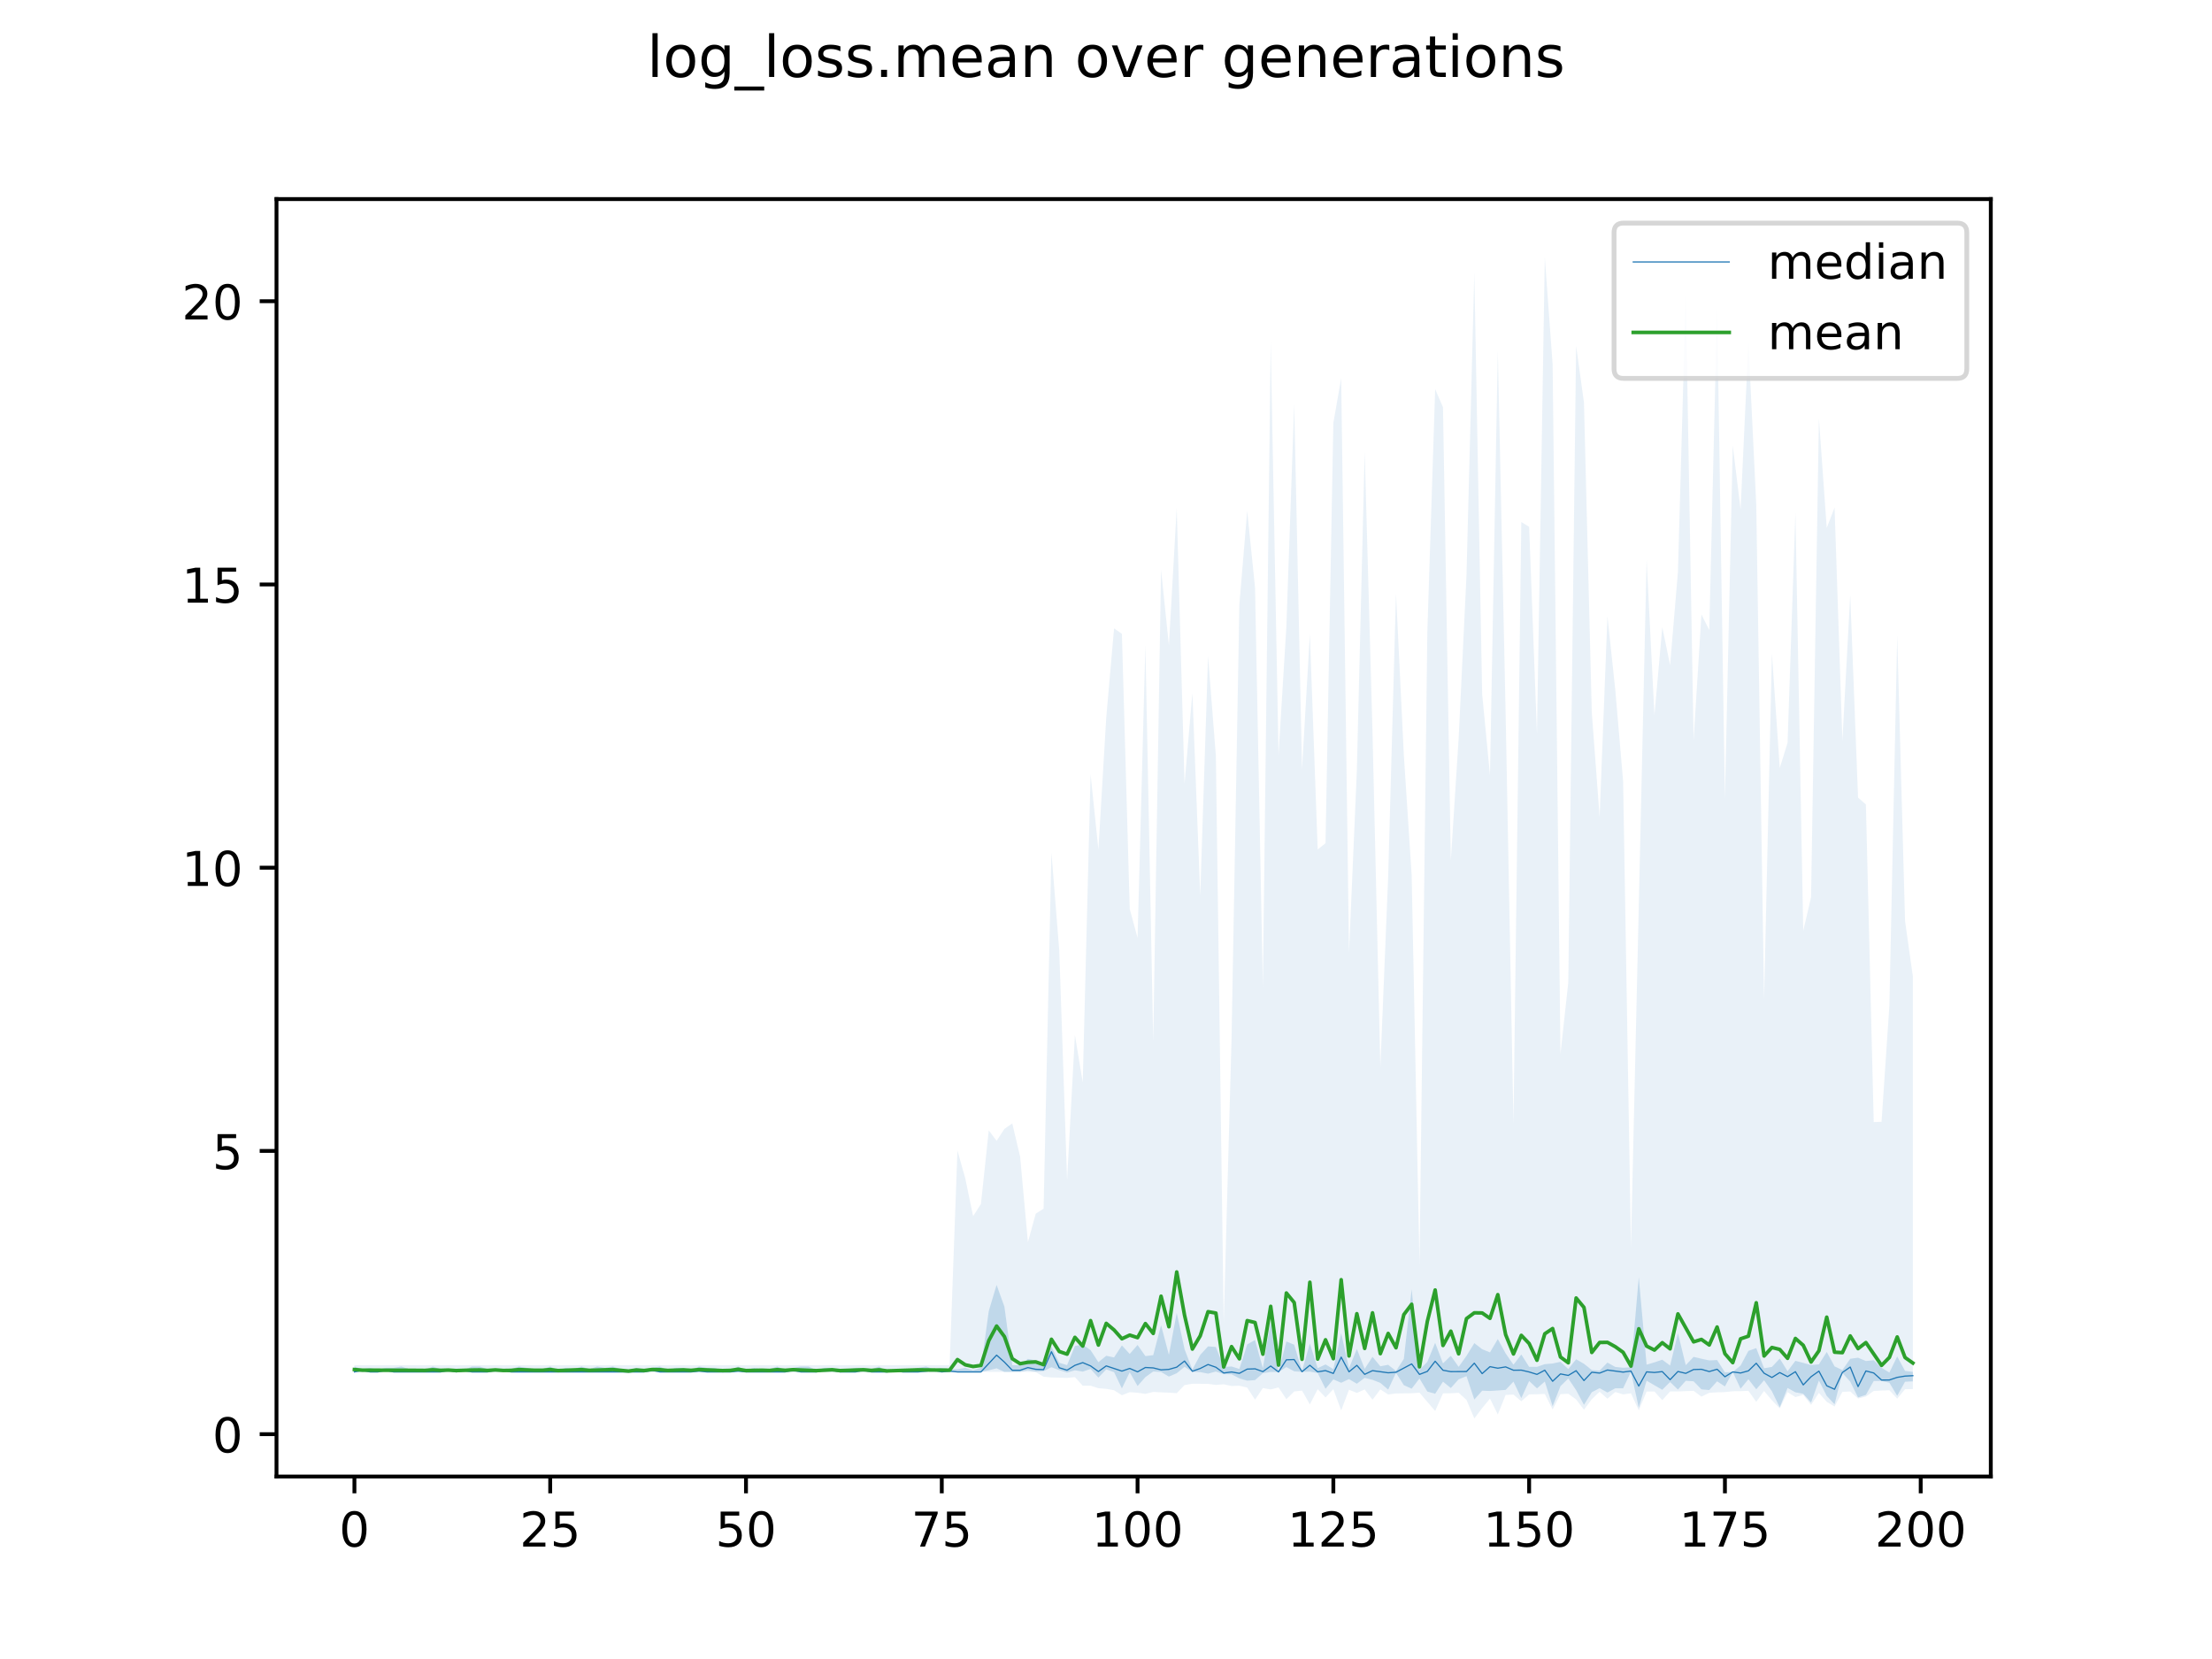 <?xml version="1.0" encoding="utf-8" standalone="no"?>
<!DOCTYPE svg PUBLIC "-//W3C//DTD SVG 1.1//EN"
  "http://www.w3.org/Graphics/SVG/1.1/DTD/svg11.dtd">
<!-- Created with matplotlib (https://matplotlib.org/) -->
<svg height="345.6pt" version="1.1" viewBox="0 0 460.8 345.6" width="460.8pt" xmlns="http://www.w3.org/2000/svg" xmlns:xlink="http://www.w3.org/1999/xlink">
 <defs>
  <style type="text/css">
*{stroke-linecap:butt;stroke-linejoin:round;}
  </style>
 </defs>
 <g id="figure_1">
  <g id="patch_1">
   <path d="M 0 345.6 
L 460.8 345.6 
L 460.8 0 
L 0 0 
z
" style="fill:#ffffff;"/>
  </g>
  <g id="axes_1">
   <g id="patch_2">
    <path d="M 57.6 307.584 
L 414.72 307.584 
L 414.72 41.472 
L 57.6 41.472 
z
" style="fill:#ffffff;"/>
   </g>
   <g id="PolyCollection_1">
    <path clip-path="url(#p475ce8b14d)" d="M 73.833 284.67 
L 73.833 285.798 
L 75.464 285.798 
L 77.096 285.798 
L 78.727 285.798 
L 80.358 285.798 
L 81.99 285.798 
L 83.621 285.798 
L 85.253 285.798 
L 86.884 285.798 
L 88.516 285.798 
L 90.147 285.798 
L 91.778 285.798 
L 93.41 285.798 
L 95.041 285.798 
L 96.673 285.798 
L 98.304 285.798 
L 99.936 285.798 
L 101.567 285.798 
L 103.198 285.798 
L 104.83 285.798 
L 106.461 285.798 
L 108.093 285.798 
L 109.724 285.798 
L 111.356 285.798 
L 112.987 285.798 
L 114.618 285.798 
L 116.25 285.798 
L 117.881 285.798 
L 119.513 285.798 
L 121.144 285.798 
L 122.776 285.798 
L 124.407 285.798 
L 126.038 285.798 
L 127.67 285.798 
L 129.301 285.798 
L 130.933 285.798 
L 132.564 285.798 
L 134.196 285.798 
L 135.827 285.798 
L 137.458 285.798 
L 139.09 285.798 
L 140.721 285.798 
L 142.353 285.798 
L 143.984 285.798 
L 145.616 285.798 
L 147.247 285.798 
L 148.879 285.798 
L 150.51 285.798 
L 152.141 285.798 
L 153.773 285.798 
L 155.404 285.798 
L 157.036 285.798 
L 158.667 285.798 
L 160.299 285.798 
L 161.93 285.798 
L 163.561 285.798 
L 165.193 285.798 
L 166.824 285.798 
L 168.456 285.798 
L 170.087 285.798 
L 171.719 285.798 
L 173.35 285.798 
L 174.981 285.798 
L 176.613 285.798 
L 178.244 285.798 
L 179.876 285.798 
L 181.507 285.798 
L 183.139 285.798 
L 184.77 285.798 
L 186.401 285.798 
L 188.033 285.798 
L 189.664 285.798 
L 191.296 285.798 
L 192.927 285.798 
L 194.559 285.798 
L 196.19 285.798 
L 197.821 285.798 
L 199.453 285.798 
L 201.084 285.798 
L 202.716 285.798 
L 204.347 285.798 
L 205.979 285.455 
L 207.61 285.042 
L 209.241 285.798 
L 210.873 285.798 
L 212.504 285.798 
L 214.136 285.455 
L 215.767 285.74 
L 217.399 285.634 
L 219.03 284.813 
L 220.661 285.425 
L 222.293 285.929 
L 223.924 285.454 
L 225.556 285.73 
L 227.187 285.177 
L 228.819 286.976 
L 230.45 285.269 
L 232.081 285.849 
L 233.713 289.229 
L 235.344 285.874 
L 236.976 288.728 
L 238.607 286.878 
L 240.239 285.705 
L 241.87 285.806 
L 243.501 286.769 
L 245.133 286.069 
L 246.764 284.733 
L 248.396 285.789 
L 250.027 285.836 
L 251.659 286.158 
L 253.29 285.714 
L 254.921 286.265 
L 256.553 286.288 
L 258.184 287.135 
L 259.816 287.621 
L 261.447 287.499 
L 263.079 286.07 
L 264.71 285.795 
L 266.341 285.823 
L 267.973 284.783 
L 269.604 285.667 
L 271.236 285.794 
L 272.867 285.728 
L 274.499 286.03 
L 276.13 289.305 
L 277.761 287.351 
L 279.393 288.053 
L 281.024 287.292 
L 282.656 288.258 
L 284.287 287.026 
L 285.919 287.442 
L 287.55 288.076 
L 289.181 289.48 
L 290.813 285.984 
L 292.444 288.554 
L 294.076 289.29 
L 295.707 287.161 
L 297.339 289.881 
L 298.97 290.349 
L 300.601 287.824 
L 302.233 289.148 
L 303.864 287.337 
L 305.496 286.677 
L 307.127 291.551 
L 308.759 289.709 
L 310.39 289.766 
L 312.021 289.66 
L 313.653 289.539 
L 315.284 287.815 
L 316.916 291.252 
L 318.547 287.684 
L 320.179 289.225 
L 321.81 287.803 
L 323.441 292.936 
L 325.073 288.762 
L 326.704 287.167 
L 328.336 289.593 
L 329.967 292.648 
L 331.599 290.029 
L 333.23 289.178 
L 334.862 290.087 
L 336.493 289.209 
L 338.124 289.213 
L 339.756 285.774 
L 341.387 293.25 
L 343.019 287.622 
L 344.65 288.578 
L 346.282 289.518 
L 347.913 287.894 
L 349.544 289.471 
L 351.176 287.645 
L 352.807 287.747 
L 354.439 289.429 
L 356.07 289.573 
L 357.702 287.75 
L 359.333 288.819 
L 360.964 285.798 
L 362.596 289.296 
L 364.227 287.321 
L 365.859 289.417 
L 367.49 287.544 
L 369.122 289.824 
L 370.753 293.181 
L 372.384 289.136 
L 374.016 290.044 
L 375.647 290.351 
L 377.279 292.183 
L 378.91 287.596 
L 380.542 290.792 
L 382.173 292.531 
L 383.804 286.019 
L 385.436 287.82 
L 387.067 291.11 
L 388.699 290.578 
L 390.33 287.69 
L 391.962 287.684 
L 393.593 288.045 
L 395.224 290.766 
L 396.856 287.839 
L 398.487 287.764 
L 398.487 285.782 
L 398.487 285.782 
L 396.856 285.583 
L 395.224 282.571 
L 393.593 285.922 
L 391.962 284.938 
L 390.33 283.357 
L 388.699 283.525 
L 387.067 282.837 
L 385.436 283.06 
L 383.804 285.413 
L 382.173 284.635 
L 380.542 281.635 
L 378.91 284.22 
L 377.279 284.355 
L 375.647 283.912 
L 374.016 283.484 
L 372.384 285.65 
L 370.753 283.006 
L 369.122 284.753 
L 367.49 285.037 
L 365.859 280.832 
L 364.227 281.413 
L 362.596 284.466 
L 360.964 285.798 
L 359.333 285.876 
L 357.702 283.322 
L 356.07 283.401 
L 354.439 283.046 
L 352.807 282.663 
L 351.176 284.39 
L 349.544 277.718 
L 347.913 284.465 
L 346.282 283.254 
L 344.65 283.802 
L 343.019 284.289 
L 341.387 266.067 
L 339.756 284.837 
L 338.124 284.925 
L 336.493 284.761 
L 334.862 283.851 
L 333.23 285.525 
L 331.599 285.407 
L 329.967 284.1 
L 328.336 283.159 
L 326.704 285.199 
L 325.073 283.688 
L 323.441 284.042 
L 321.81 284.175 
L 320.179 284.745 
L 318.547 284.739 
L 316.916 282.158 
L 315.284 284.298 
L 313.653 281.942 
L 312.021 278.946 
L 310.39 281.727 
L 308.759 281.061 
L 307.127 279.798 
L 305.496 282.451 
L 303.864 284.74 
L 302.233 282.44 
L 300.601 284.018 
L 298.97 279.738 
L 297.339 283.689 
L 295.707 285.395 
L 294.076 268.58 
L 292.444 283.094 
L 290.813 285.592 
L 289.181 284.312 
L 287.55 284.622 
L 285.919 282.647 
L 284.287 285.157 
L 282.656 281.006 
L 281.024 285.015 
L 279.393 277.724 
L 277.761 285.204 
L 276.13 284.239 
L 274.499 285.015 
L 272.867 279.866 
L 271.236 285.563 
L 269.604 280.124 
L 267.973 279.451 
L 266.341 285.775 
L 264.71 275.228 
L 263.079 285.031 
L 261.447 279.151 
L 259.816 280.065 
L 258.184 285.174 
L 256.553 284.664 
L 254.921 284.759 
L 253.29 280.594 
L 251.659 280.473 
L 250.027 282.251 
L 248.396 285.311 
L 246.764 281.059 
L 245.133 273.502 
L 243.501 282.228 
L 241.87 276.069 
L 240.239 282.304 
L 238.607 282.497 
L 236.976 280.176 
L 235.344 282.052 
L 233.713 280.276 
L 232.081 282.776 
L 230.45 282.433 
L 228.819 283.774 
L 227.187 281.257 
L 225.556 280.111 
L 223.924 280.389 
L 222.293 284.389 
L 220.661 283.881 
L 219.03 280.555 
L 217.399 284.529 
L 215.767 283.421 
L 214.136 283.071 
L 212.504 284.388 
L 210.873 284.388 
L 209.241 272.208 
L 207.61 267.67 
L 205.979 273.114 
L 204.347 284.952 
L 202.716 285.455 
L 201.084 284.952 
L 199.453 285.234 
L 197.821 285.234 
L 196.19 284.952 
L 194.559 285.234 
L 192.927 284.67 
L 191.296 284.952 
L 189.664 285.234 
L 188.033 285.234 
L 186.401 285.516 
L 184.77 285.798 
L 183.139 284.67 
L 181.507 285.234 
L 179.876 284.952 
L 178.244 284.952 
L 176.613 285.234 
L 174.981 285.516 
L 173.35 284.952 
L 171.719 284.952 
L 170.087 285.455 
L 168.456 284.67 
L 166.824 284.67 
L 165.193 284.952 
L 163.561 285.455 
L 161.93 284.67 
L 160.299 285.234 
L 158.667 285.234 
L 157.036 284.952 
L 155.404 285.455 
L 153.773 284.67 
L 152.141 285.455 
L 150.51 285.455 
L 148.879 284.952 
L 147.247 284.952 
L 145.616 284.67 
L 143.984 285.455 
L 142.353 284.952 
L 140.721 284.952 
L 139.09 285.455 
L 137.458 284.67 
L 135.827 284.952 
L 134.196 285.329 
L 132.564 284.952 
L 130.933 285.516 
L 129.301 285.234 
L 127.67 284.67 
L 126.038 284.952 
L 124.407 284.67 
L 122.776 285.234 
L 121.144 284.67 
L 119.513 285.234 
L 117.881 284.952 
L 116.25 285.455 
L 114.618 284.67 
L 112.987 285.234 
L 111.356 285.234 
L 109.724 284.952 
L 108.093 284.67 
L 106.461 285.234 
L 104.83 285.455 
L 103.198 285.234 
L 101.567 285.234 
L 99.936 284.67 
L 98.304 284.67 
L 96.673 285.455 
L 95.041 285.455 
L 93.41 285.234 
L 91.778 285.234 
L 90.147 284.67 
L 88.516 285.455 
L 86.884 285.455 
L 85.253 285.234 
L 83.621 284.67 
L 81.99 284.952 
L 80.358 284.952 
L 78.727 285.329 
L 77.096 284.952 
L 75.464 285.234 
L 73.833 284.67 
z
" style="fill:#1f77b4;fill-opacity:0.2;"/>
   </g>
   <g id="PolyCollection_2">
    <path clip-path="url(#p475ce8b14d)" d="M 73.833 284.388 
L 73.833 285.798 
L 75.464 285.798 
L 77.096 285.798 
L 78.727 285.798 
L 80.358 285.798 
L 81.99 285.798 
L 83.621 285.798 
L 85.253 285.798 
L 86.884 285.798 
L 88.516 285.798 
L 90.147 285.798 
L 91.778 285.798 
L 93.41 285.798 
L 95.041 285.798 
L 96.673 285.798 
L 98.304 285.798 
L 99.936 285.798 
L 101.567 285.798 
L 103.198 285.798 
L 104.83 285.798 
L 106.461 285.798 
L 108.093 285.798 
L 109.724 285.798 
L 111.356 285.798 
L 112.987 285.798 
L 114.618 285.798 
L 116.25 285.798 
L 117.881 285.798 
L 119.513 285.798 
L 121.144 285.798 
L 122.776 285.798 
L 124.407 285.798 
L 126.038 285.798 
L 127.67 285.798 
L 129.301 285.798 
L 130.933 285.798 
L 132.564 285.798 
L 134.196 285.798 
L 135.827 285.798 
L 137.458 285.798 
L 139.09 285.798 
L 140.721 285.798 
L 142.353 285.798 
L 143.984 285.798 
L 145.616 285.798 
L 147.247 285.798 
L 148.879 285.798 
L 150.51 285.798 
L 152.141 285.798 
L 153.773 285.798 
L 155.404 285.798 
L 157.036 285.798 
L 158.667 285.798 
L 160.299 285.798 
L 161.93 285.798 
L 163.561 285.798 
L 165.193 285.798 
L 166.824 285.798 
L 168.456 285.798 
L 170.087 285.798 
L 171.719 285.798 
L 173.35 285.798 
L 174.981 285.798 
L 176.613 285.798 
L 178.244 285.798 
L 179.876 285.798 
L 181.507 285.798 
L 183.139 285.798 
L 184.77 285.798 
L 186.401 285.798 
L 188.033 285.798 
L 189.664 285.798 
L 191.296 285.798 
L 192.927 285.798 
L 194.559 285.798 
L 196.19 285.798 
L 197.821 285.798 
L 199.453 285.798 
L 201.084 285.798 
L 202.716 285.798 
L 204.347 285.798 
L 205.979 285.798 
L 207.61 285.798 
L 209.241 285.798 
L 210.873 285.798 
L 212.504 285.798 
L 214.136 285.798 
L 215.767 285.836 
L 217.399 286.798 
L 219.03 286.948 
L 220.661 286.994 
L 222.293 287.047 
L 223.924 286.882 
L 225.556 288.676 
L 227.187 288.665 
L 228.819 289.188 
L 230.45 289.323 
L 232.081 289.609 
L 233.713 290.653 
L 235.344 290.013 
L 236.976 290.135 
L 238.607 290.365 
L 240.239 289.965 
L 241.87 290.047 
L 243.501 290.115 
L 245.133 290.219 
L 246.764 288.531 
L 248.396 288.268 
L 250.027 288.269 
L 251.659 288.282 
L 253.29 288.502 
L 254.921 288.373 
L 256.553 288.731 
L 258.184 288.666 
L 259.816 289.068 
L 261.447 291.571 
L 263.079 289.156 
L 264.71 289.449 
L 266.341 289.023 
L 267.973 291.47 
L 269.604 289.866 
L 271.236 289.681 
L 272.867 292.561 
L 274.499 289.388 
L 276.13 291.106 
L 277.761 289.391 
L 279.393 293.807 
L 281.024 289.51 
L 282.656 290.169 
L 284.287 289.451 
L 285.919 291.589 
L 287.55 289.436 
L 289.181 290.499 
L 290.813 290.281 
L 292.444 290.26 
L 294.076 290.241 
L 295.707 290.118 
L 297.339 292.035 
L 298.97 293.935 
L 300.601 290.262 
L 302.233 290.24 
L 303.864 290.141 
L 305.496 291.617 
L 307.127 295.488 
L 308.759 293.335 
L 310.39 291.356 
L 312.021 294.651 
L 313.653 290.591 
L 315.284 290.514 
L 316.916 291.914 
L 318.547 290.477 
L 320.179 290.449 
L 321.81 290.384 
L 323.441 293.613 
L 325.073 290.422 
L 326.704 290.346 
L 328.336 291.533 
L 329.967 293.666 
L 331.599 291.485 
L 333.23 289.93 
L 334.862 291.378 
L 336.493 289.973 
L 338.124 290.48 
L 339.756 290.248 
L 341.387 293.797 
L 343.019 289.891 
L 344.65 289.868 
L 346.282 291.687 
L 347.913 289.863 
L 349.544 289.862 
L 351.176 289.794 
L 352.807 289.736 
L 354.439 290.946 
L 356.07 290.148 
L 357.702 290.044 
L 359.333 289.996 
L 360.964 289.821 
L 362.596 289.807 
L 364.227 289.729 
L 365.859 292.022 
L 367.49 289.765 
L 369.122 291.699 
L 370.753 293.395 
L 372.384 290.009 
L 374.016 291.04 
L 375.647 290.577 
L 377.279 292.665 
L 378.91 290.163 
L 380.542 292.028 
L 382.173 292.996 
L 383.804 289.951 
L 385.436 289.868 
L 387.067 291.336 
L 388.699 290.927 
L 390.33 289.763 
L 391.962 289.674 
L 393.593 289.615 
L 395.224 291.366 
L 396.856 289.4 
L 398.487 289.37 
L 398.487 203.42 
L 398.487 203.42 
L 396.856 191.86 
L 395.224 132.376 
L 393.593 209.513 
L 391.962 233.688 
L 390.33 233.747 
L 388.699 167.585 
L 387.067 166.155 
L 385.436 123.952 
L 383.804 154.324 
L 382.173 105.733 
L 380.542 109.972 
L 378.91 87.162 
L 377.279 186.917 
L 375.647 193.907 
L 374.016 106.76 
L 372.384 154.742 
L 370.753 159.995 
L 369.122 136.108 
L 367.49 208.248 
L 365.859 105.152 
L 364.227 71.242 
L 362.596 106.139 
L 360.964 92.805 
L 359.333 166.364 
L 357.702 63.916 
L 356.07 131.245 
L 354.439 128.011 
L 352.807 154.154 
L 351.176 61.25 
L 349.544 119.142 
L 347.913 138.551 
L 346.282 130.65 
L 344.65 148.984 
L 343.019 116.664 
L 341.387 188.747 
L 339.756 259.776 
L 338.124 162.725 
L 336.493 143.707 
L 334.862 128.37 
L 333.23 170.164 
L 331.599 148.415 
L 329.967 83.824 
L 328.336 72.05 
L 326.704 204.631 
L 325.073 219.582 
L 323.441 75.936 
L 321.81 53.568 
L 320.179 152.901 
L 318.547 109.746 
L 316.916 108.754 
L 315.284 234.047 
L 313.653 148.771 
L 312.021 73.015 
L 310.39 161.488 
L 308.759 144.559 
L 307.127 56.79 
L 305.496 119.884 
L 303.864 153.795 
L 302.233 179.273 
L 300.601 84.837 
L 298.97 81.066 
L 297.339 131.711 
L 295.707 263.531 
L 294.076 182.296 
L 292.444 157.288 
L 290.813 123.635 
L 289.181 182.625 
L 287.55 222.285 
L 285.919 152.598 
L 284.287 94.106 
L 282.656 160.579 
L 281.024 198.457 
L 279.393 78.793 
L 277.761 88.108 
L 276.13 175.66 
L 274.499 176.964 
L 272.867 132.093 
L 271.236 160.246 
L 269.604 84.165 
L 267.973 130.544 
L 266.341 157.221 
L 264.71 71.276 
L 263.079 205.565 
L 261.447 122.422 
L 259.816 106.429 
L 258.184 125.902 
L 256.553 216.418 
L 254.921 275.624 
L 253.29 157.517 
L 251.659 136.683 
L 250.027 186.589 
L 248.396 144.345 
L 246.764 163.301 
L 245.133 105.846 
L 243.501 134.435 
L 241.87 118.661 
L 240.239 216.911 
L 238.607 134.406 
L 236.976 195.379 
L 235.344 189.344 
L 233.713 132.04 
L 232.081 130.906 
L 230.45 149.498 
L 228.819 176.985 
L 227.187 161.321 
L 225.556 225.478 
L 223.924 215.628 
L 222.293 245.828 
L 220.661 197.951 
L 219.03 177.618 
L 217.399 251.798 
L 215.767 252.82 
L 214.136 258.763 
L 212.504 240.916 
L 210.873 234.032 
L 209.241 235.168 
L 207.61 237.661 
L 205.979 235.479 
L 204.347 250.808 
L 202.716 253.361 
L 201.084 245.471 
L 199.453 239.682 
L 197.821 284.388 
L 196.19 284.388 
L 194.559 284.388 
L 192.927 284.388 
L 191.296 284.388 
L 189.664 284.388 
L 188.033 284.388 
L 186.401 284.388 
L 184.77 284.388 
L 183.139 284.388 
L 181.507 284.388 
L 179.876 284.388 
L 178.244 284.388 
L 176.613 284.388 
L 174.981 284.388 
L 173.35 284.388 
L 171.719 284.388 
L 170.087 284.388 
L 168.456 284.388 
L 166.824 284.388 
L 165.193 284.388 
L 163.561 284.388 
L 161.93 284.388 
L 160.299 284.388 
L 158.667 284.388 
L 157.036 284.388 
L 155.404 284.388 
L 153.773 284.388 
L 152.141 284.388 
L 150.51 284.388 
L 148.879 284.388 
L 147.247 284.388 
L 145.616 284.388 
L 143.984 284.388 
L 142.353 284.388 
L 140.721 284.388 
L 139.09 284.388 
L 137.458 284.388 
L 135.827 284.388 
L 134.196 284.388 
L 132.564 284.388 
L 130.933 284.388 
L 129.301 284.388 
L 127.67 284.388 
L 126.038 284.388 
L 124.407 284.388 
L 122.776 284.388 
L 121.144 284.388 
L 119.513 284.388 
L 117.881 284.388 
L 116.25 284.388 
L 114.618 284.388 
L 112.987 284.388 
L 111.356 284.388 
L 109.724 284.388 
L 108.093 284.388 
L 106.461 284.388 
L 104.83 284.388 
L 103.198 284.388 
L 101.567 284.388 
L 99.936 284.388 
L 98.304 284.388 
L 96.673 284.388 
L 95.041 284.388 
L 93.41 284.388 
L 91.778 284.388 
L 90.147 284.388 
L 88.516 284.388 
L 86.884 284.388 
L 85.253 284.388 
L 83.621 284.388 
L 81.99 284.388 
L 80.358 284.388 
L 78.727 284.388 
L 77.096 284.388 
L 75.464 284.388 
L 73.833 284.388 
z
" style="fill:#1f77b4;fill-opacity:0.1;"/>
   </g>
   <g id="matplotlib.axis_1">
    <g id="xtick_1">
     <g id="line2d_1">
      <defs>
       <path d="M 0 0 
L 0 3.5 
" id="m3c8e8a4d6b" style="stroke:#000000;stroke-width:0.8;"/>
      </defs>
      <g>
       <use style="stroke:#000000;stroke-width:0.8;" x="73.833" xlink:href="#m3c8e8a4d6b" y="307.584"/>
      </g>
     </g>
     <g id="text_1">
      <!-- 0 -->
      <defs>
       <path d="M 31.781 66.406 
Q 24.172 66.406 20.328 58.906 
Q 16.5 51.422 16.5 36.375 
Q 16.5 21.391 20.328 13.891 
Q 24.172 6.391 31.781 6.391 
Q 39.453 6.391 43.281 13.891 
Q 47.125 21.391 47.125 36.375 
Q 47.125 51.422 43.281 58.906 
Q 39.453 66.406 31.781 66.406 
z
M 31.781 74.219 
Q 44.047 74.219 50.516 64.516 
Q 56.984 54.828 56.984 36.375 
Q 56.984 17.969 50.516 8.266 
Q 44.047 -1.422 31.781 -1.422 
Q 19.531 -1.422 13.062 8.266 
Q 6.594 17.969 6.594 36.375 
Q 6.594 54.828 13.062 64.516 
Q 19.531 74.219 31.781 74.219 
z
" id="DejaVuSans-48"/>
      </defs>
      <g transform="translate(70.651 322.182)scale(0.1 -0.1)">
       <use xlink:href="#DejaVuSans-48"/>
      </g>
     </g>
    </g>
    <g id="xtick_2">
     <g id="line2d_2">
      <g>
       <use style="stroke:#000000;stroke-width:0.8;" x="114.618" xlink:href="#m3c8e8a4d6b" y="307.584"/>
      </g>
     </g>
     <g id="text_2">
      <!-- 25 -->
      <defs>
       <path d="M 19.188 8.297 
L 53.609 8.297 
L 53.609 0 
L 7.328 0 
L 7.328 8.297 
Q 12.938 14.109 22.625 23.891 
Q 32.328 33.688 34.812 36.531 
Q 39.547 41.844 41.422 45.531 
Q 43.312 49.219 43.312 52.781 
Q 43.312 58.594 39.234 62.25 
Q 35.156 65.922 28.609 65.922 
Q 23.969 65.922 18.812 64.312 
Q 13.672 62.703 7.812 59.422 
L 7.812 69.391 
Q 13.766 71.781 18.938 73 
Q 24.125 74.219 28.422 74.219 
Q 39.75 74.219 46.484 68.547 
Q 53.219 62.891 53.219 53.422 
Q 53.219 48.922 51.531 44.891 
Q 49.859 40.875 45.406 35.406 
Q 44.188 33.984 37.641 27.219 
Q 31.109 20.453 19.188 8.297 
z
" id="DejaVuSans-50"/>
       <path d="M 10.797 72.906 
L 49.516 72.906 
L 49.516 64.594 
L 19.828 64.594 
L 19.828 46.734 
Q 21.969 47.469 24.109 47.828 
Q 26.266 48.188 28.422 48.188 
Q 40.625 48.188 47.75 41.5 
Q 54.891 34.812 54.891 23.391 
Q 54.891 11.625 47.562 5.094 
Q 40.234 -1.422 26.906 -1.422 
Q 22.312 -1.422 17.547 -0.641 
Q 12.797 0.141 7.719 1.703 
L 7.719 11.625 
Q 12.109 9.234 16.797 8.062 
Q 21.484 6.891 26.703 6.891 
Q 35.156 6.891 40.078 11.328 
Q 45.016 15.766 45.016 23.391 
Q 45.016 31 40.078 35.438 
Q 35.156 39.891 26.703 39.891 
Q 22.75 39.891 18.812 39.016 
Q 14.891 38.141 10.797 36.281 
z
" id="DejaVuSans-53"/>
      </defs>
      <g transform="translate(108.256 322.182)scale(0.1 -0.1)">
       <use xlink:href="#DejaVuSans-50"/>
       <use x="63.623" xlink:href="#DejaVuSans-53"/>
      </g>
     </g>
    </g>
    <g id="xtick_3">
     <g id="line2d_3">
      <g>
       <use style="stroke:#000000;stroke-width:0.8;" x="155.404" xlink:href="#m3c8e8a4d6b" y="307.584"/>
      </g>
     </g>
     <g id="text_3">
      <!-- 50 -->
      <g transform="translate(149.042 322.182)scale(0.1 -0.1)">
       <use xlink:href="#DejaVuSans-53"/>
       <use x="63.623" xlink:href="#DejaVuSans-48"/>
      </g>
     </g>
    </g>
    <g id="xtick_4">
     <g id="line2d_4">
      <g>
       <use style="stroke:#000000;stroke-width:0.8;" x="196.19" xlink:href="#m3c8e8a4d6b" y="307.584"/>
      </g>
     </g>
     <g id="text_4">
      <!-- 75 -->
      <defs>
       <path d="M 8.203 72.906 
L 55.078 72.906 
L 55.078 68.703 
L 28.609 0 
L 18.312 0 
L 43.219 64.594 
L 8.203 64.594 
z
" id="DejaVuSans-55"/>
      </defs>
      <g transform="translate(189.827 322.182)scale(0.1 -0.1)">
       <use xlink:href="#DejaVuSans-55"/>
       <use x="63.623" xlink:href="#DejaVuSans-53"/>
      </g>
     </g>
    </g>
    <g id="xtick_5">
     <g id="line2d_5">
      <g>
       <use style="stroke:#000000;stroke-width:0.8;" x="236.976" xlink:href="#m3c8e8a4d6b" y="307.584"/>
      </g>
     </g>
     <g id="text_5">
      <!-- 100 -->
      <defs>
       <path d="M 12.406 8.297 
L 28.516 8.297 
L 28.516 63.922 
L 10.984 60.406 
L 10.984 69.391 
L 28.422 72.906 
L 38.281 72.906 
L 38.281 8.297 
L 54.391 8.297 
L 54.391 0 
L 12.406 0 
z
" id="DejaVuSans-49"/>
      </defs>
      <g transform="translate(227.432 322.182)scale(0.1 -0.1)">
       <use xlink:href="#DejaVuSans-49"/>
       <use x="63.623" xlink:href="#DejaVuSans-48"/>
       <use x="127.246" xlink:href="#DejaVuSans-48"/>
      </g>
     </g>
    </g>
    <g id="xtick_6">
     <g id="line2d_6">
      <g>
       <use style="stroke:#000000;stroke-width:0.8;" x="277.761" xlink:href="#m3c8e8a4d6b" y="307.584"/>
      </g>
     </g>
     <g id="text_6">
      <!-- 125 -->
      <g transform="translate(268.218 322.182)scale(0.1 -0.1)">
       <use xlink:href="#DejaVuSans-49"/>
       <use x="63.623" xlink:href="#DejaVuSans-50"/>
       <use x="127.246" xlink:href="#DejaVuSans-53"/>
      </g>
     </g>
    </g>
    <g id="xtick_7">
     <g id="line2d_7">
      <g>
       <use style="stroke:#000000;stroke-width:0.8;" x="318.547" xlink:href="#m3c8e8a4d6b" y="307.584"/>
      </g>
     </g>
     <g id="text_7">
      <!-- 150 -->
      <g transform="translate(309.003 322.182)scale(0.1 -0.1)">
       <use xlink:href="#DejaVuSans-49"/>
       <use x="63.623" xlink:href="#DejaVuSans-53"/>
       <use x="127.246" xlink:href="#DejaVuSans-48"/>
      </g>
     </g>
    </g>
    <g id="xtick_8">
     <g id="line2d_8">
      <g>
       <use style="stroke:#000000;stroke-width:0.8;" x="359.333" xlink:href="#m3c8e8a4d6b" y="307.584"/>
      </g>
     </g>
     <g id="text_8">
      <!-- 175 -->
      <g transform="translate(349.789 322.182)scale(0.1 -0.1)">
       <use xlink:href="#DejaVuSans-49"/>
       <use x="63.623" xlink:href="#DejaVuSans-55"/>
       <use x="127.246" xlink:href="#DejaVuSans-53"/>
      </g>
     </g>
    </g>
    <g id="xtick_9">
     <g id="line2d_9">
      <g>
       <use style="stroke:#000000;stroke-width:0.8;" x="400.119" xlink:href="#m3c8e8a4d6b" y="307.584"/>
      </g>
     </g>
     <g id="text_9">
      <!-- 200 -->
      <g transform="translate(390.575 322.182)scale(0.1 -0.1)">
       <use xlink:href="#DejaVuSans-50"/>
       <use x="63.623" xlink:href="#DejaVuSans-48"/>
       <use x="127.246" xlink:href="#DejaVuSans-48"/>
      </g>
     </g>
    </g>
   </g>
   <g id="matplotlib.axis_2">
    <g id="ytick_1">
     <g id="line2d_10">
      <defs>
       <path d="M 0 0 
L -3.5 0 
" id="mcfed19a95f" style="stroke:#000000;stroke-width:0.8;"/>
      </defs>
      <g>
       <use style="stroke:#000000;stroke-width:0.8;" x="57.6" xlink:href="#mcfed19a95f" y="298.763"/>
      </g>
     </g>
     <g id="text_10">
      <!-- 0 -->
      <g transform="translate(44.237 302.562)scale(0.1 -0.1)">
       <use xlink:href="#DejaVuSans-48"/>
      </g>
     </g>
    </g>
    <g id="ytick_2">
     <g id="line2d_11">
      <g>
       <use style="stroke:#000000;stroke-width:0.8;" x="57.6" xlink:href="#mcfed19a95f" y="239.759"/>
      </g>
     </g>
     <g id="text_11">
      <!-- 5 -->
      <g transform="translate(44.237 243.558)scale(0.1 -0.1)">
       <use xlink:href="#DejaVuSans-53"/>
      </g>
     </g>
    </g>
    <g id="ytick_3">
     <g id="line2d_12">
      <g>
       <use style="stroke:#000000;stroke-width:0.8;" x="57.6" xlink:href="#mcfed19a95f" y="180.756"/>
      </g>
     </g>
     <g id="text_12">
      <!-- 10 -->
      <g transform="translate(37.875 184.555)scale(0.1 -0.1)">
       <use xlink:href="#DejaVuSans-49"/>
       <use x="63.623" xlink:href="#DejaVuSans-48"/>
      </g>
     </g>
    </g>
    <g id="ytick_4">
     <g id="line2d_13">
      <g>
       <use style="stroke:#000000;stroke-width:0.8;" x="57.6" xlink:href="#mcfed19a95f" y="121.752"/>
      </g>
     </g>
     <g id="text_13">
      <!-- 15 -->
      <g transform="translate(37.875 125.551)scale(0.1 -0.1)">
       <use xlink:href="#DejaVuSans-49"/>
       <use x="63.623" xlink:href="#DejaVuSans-53"/>
      </g>
     </g>
    </g>
    <g id="ytick_5">
     <g id="line2d_14">
      <g>
       <use style="stroke:#000000;stroke-width:0.8;" x="57.6" xlink:href="#mcfed19a95f" y="62.749"/>
      </g>
     </g>
     <g id="text_14">
      <!-- 20 -->
      <g transform="translate(37.875 66.548)scale(0.1 -0.1)">
       <use xlink:href="#DejaVuSans-50"/>
       <use x="63.623" xlink:href="#DejaVuSans-48"/>
      </g>
     </g>
    </g>
   </g>
   <g id="line2d_15">
    <path clip-path="url(#p475ce8b14d)" d="M 73.833 285.798 
L 75.464 285.455 
L 77.096 285.798 
L 78.727 285.798 
L 80.358 285.455 
L 81.99 285.798 
L 91.778 285.798 
L 93.41 285.455 
L 95.041 285.798 
L 96.673 285.516 
L 98.304 285.798 
L 101.567 285.798 
L 103.198 285.455 
L 104.83 285.516 
L 106.461 285.798 
L 134.196 285.798 
L 135.827 285.455 
L 137.458 285.798 
L 143.984 285.798 
L 145.616 285.627 
L 147.247 285.798 
L 152.141 285.798 
L 153.773 285.627 
L 155.404 285.798 
L 163.561 285.798 
L 165.193 285.455 
L 166.824 285.798 
L 170.087 285.798 
L 171.719 285.455 
L 173.35 285.455 
L 174.981 285.798 
L 178.244 285.798 
L 179.876 285.455 
L 181.507 285.798 
L 184.77 285.798 
L 186.401 285.516 
L 188.033 285.798 
L 191.296 285.798 
L 194.559 285.455 
L 196.19 285.798 
L 197.821 285.627 
L 199.453 285.798 
L 204.347 285.798 
L 207.61 282.298 
L 209.241 283.753 
L 210.873 285.455 
L 212.504 285.455 
L 214.136 284.892 
L 215.767 285.252 
L 217.399 285.319 
L 219.03 281.591 
L 220.661 284.926 
L 222.293 285.437 
L 223.924 284.422 
L 225.556 283.862 
L 227.187 284.544 
L 228.819 285.713 
L 230.45 284.54 
L 233.713 285.624 
L 235.344 285.071 
L 236.976 285.776 
L 238.607 284.873 
L 240.239 284.959 
L 241.87 285.365 
L 243.501 285.267 
L 245.133 284.803 
L 246.764 283.533 
L 248.396 285.656 
L 250.027 285.077 
L 251.659 284.251 
L 253.29 284.821 
L 254.921 286.015 
L 256.553 285.807 
L 258.184 286.09 
L 259.816 285.207 
L 261.447 285.147 
L 263.079 285.735 
L 264.71 284.567 
L 266.341 285.798 
L 267.973 283.273 
L 269.604 283.214 
L 271.236 285.751 
L 272.867 284.407 
L 274.499 285.774 
L 276.13 285.521 
L 277.761 286.109 
L 279.393 282.716 
L 281.024 285.772 
L 282.656 284.425 
L 284.287 286.301 
L 285.919 285.53 
L 289.181 285.976 
L 290.813 285.86 
L 294.076 284.128 
L 295.707 286.314 
L 297.339 285.688 
L 298.97 283.572 
L 300.601 285.445 
L 302.233 285.739 
L 305.496 285.713 
L 307.127 283.976 
L 308.759 286.151 
L 310.39 284.699 
L 312.021 285.018 
L 313.653 284.748 
L 315.284 285.443 
L 316.916 285.426 
L 318.547 285.804 
L 320.179 286.308 
L 321.81 285.439 
L 323.441 287.743 
L 325.073 286.211 
L 326.704 286.525 
L 328.336 285.543 
L 329.967 287.594 
L 331.599 285.864 
L 333.23 286.04 
L 334.862 285.402 
L 338.124 285.834 
L 339.756 285.616 
L 341.387 288.746 
L 343.019 285.785 
L 344.65 285.913 
L 346.282 285.73 
L 347.913 287.411 
L 349.544 285.706 
L 351.176 286.095 
L 352.807 285.298 
L 354.439 285.249 
L 356.07 285.719 
L 357.702 285.239 
L 359.333 286.804 
L 360.964 285.798 
L 362.596 286.021 
L 364.227 285.57 
L 365.859 283.989 
L 367.49 286.065 
L 369.122 286.955 
L 370.753 285.925 
L 372.384 286.779 
L 374.016 285.751 
L 375.647 288.5 
L 377.279 286.794 
L 378.91 285.633 
L 380.542 288.676 
L 382.173 289.412 
L 383.804 285.916 
L 385.436 284.781 
L 387.067 288.852 
L 388.699 285.592 
L 390.33 286.015 
L 391.962 287.488 
L 393.593 287.475 
L 395.224 286.931 
L 396.856 286.664 
L 398.487 286.576 
L 398.487 286.576 
" style="fill:none;stroke:#1f77b4;stroke-linecap:square;stroke-width:0.25;"/>
   </g>
   <g id="line2d_16">
    <path clip-path="url(#p475ce8b14d)" d="M 73.833 285.303 
L 75.464 285.43 
L 85.253 285.451 
L 88.516 285.478 
L 90.147 285.355 
L 91.778 285.463 
L 93.41 285.412 
L 95.041 285.516 
L 98.304 285.406 
L 99.936 285.384 
L 101.567 285.487 
L 103.198 285.379 
L 104.83 285.495 
L 106.461 285.469 
L 108.093 285.31 
L 111.356 285.444 
L 112.987 285.449 
L 114.618 285.301 
L 116.25 285.517 
L 121.144 285.318 
L 122.776 285.462 
L 127.67 285.307 
L 130.933 285.619 
L 132.564 285.392 
L 134.196 285.502 
L 135.827 285.294 
L 137.458 285.327 
L 139.09 285.485 
L 142.353 285.373 
L 143.984 285.463 
L 145.616 285.304 
L 150.51 285.516 
L 152.141 285.479 
L 153.773 285.24 
L 155.404 285.514 
L 158.667 285.438 
L 160.299 285.494 
L 161.93 285.323 
L 163.561 285.458 
L 165.193 285.329 
L 170.087 285.527 
L 173.35 285.347 
L 174.981 285.521 
L 179.876 285.351 
L 181.507 285.479 
L 183.139 285.353 
L 184.77 285.584 
L 191.296 285.366 
L 197.821 285.431 
L 199.453 283.224 
L 201.084 284.315 
L 202.716 284.669 
L 204.347 284.445 
L 205.979 279.28 
L 207.61 276.24 
L 209.241 278.442 
L 210.873 283.044 
L 212.504 284.081 
L 214.136 283.786 
L 215.767 283.706 
L 217.399 284.286 
L 219.03 278.994 
L 220.661 281.538 
L 222.293 282.096 
L 223.924 278.594 
L 225.556 280.409 
L 227.187 275.112 
L 228.819 280.201 
L 230.45 275.68 
L 232.081 277.052 
L 233.713 278.889 
L 235.344 278.126 
L 236.976 278.654 
L 238.607 275.724 
L 240.239 277.781 
L 241.87 270.022 
L 243.501 276.383 
L 245.133 264.974 
L 246.764 273.999 
L 248.396 281.032 
L 250.027 278.283 
L 251.659 273.247 
L 253.29 273.535 
L 254.921 284.762 
L 256.553 280.521 
L 258.184 283.069 
L 259.816 275.11 
L 261.447 275.504 
L 263.079 282.097 
L 264.71 272.136 
L 266.341 284.374 
L 267.973 269.356 
L 269.604 271.343 
L 271.236 283.168 
L 272.867 267.114 
L 274.499 283.119 
L 276.13 279.105 
L 277.761 283.04 
L 279.393 266.588 
L 281.024 282.473 
L 282.656 273.667 
L 284.287 280.902 
L 285.919 273.487 
L 287.55 281.994 
L 289.181 277.778 
L 290.813 280.767 
L 292.444 273.863 
L 294.076 271.706 
L 295.707 284.733 
L 297.339 275.272 
L 298.97 268.728 
L 300.601 280.288 
L 302.233 277.307 
L 303.864 282.028 
L 305.496 274.692 
L 307.127 273.484 
L 308.759 273.511 
L 310.39 274.635 
L 312.021 269.697 
L 313.653 278.034 
L 315.284 282.056 
L 316.916 278.176 
L 318.547 279.875 
L 320.179 283.367 
L 321.81 277.854 
L 323.441 276.759 
L 325.073 282.689 
L 326.704 283.893 
L 328.336 270.397 
L 329.967 272.354 
L 331.599 281.744 
L 333.23 279.664 
L 334.862 279.636 
L 336.493 280.542 
L 338.124 281.708 
L 339.756 284.586 
L 341.387 276.807 
L 343.019 280.418 
L 344.65 281.244 
L 346.282 279.706 
L 347.913 280.987 
L 349.544 273.707 
L 352.807 279.534 
L 354.439 279.024 
L 356.07 280.184 
L 357.702 276.441 
L 359.333 281.998 
L 360.964 283.865 
L 362.596 278.897 
L 364.227 278.352 
L 365.859 271.391 
L 367.49 282.478 
L 369.122 280.708 
L 370.753 281.112 
L 372.384 282.963 
L 374.016 278.823 
L 375.647 280.248 
L 377.279 283.734 
L 378.91 281.399 
L 380.542 274.389 
L 382.173 281.686 
L 383.804 281.782 
L 385.436 278.295 
L 387.067 280.943 
L 388.699 279.68 
L 391.962 284.436 
L 393.593 282.772 
L 395.224 278.511 
L 396.856 282.797 
L 398.487 283.941 
L 398.487 283.941 
" style="fill:none;stroke:#2ca02c;stroke-linecap:square;stroke-width:0.75;"/>
   </g>
   <g id="patch_3">
    <path d="M 57.6 307.584 
L 57.6 41.472 
" style="fill:none;stroke:#000000;stroke-linecap:square;stroke-linejoin:miter;stroke-width:0.8;"/>
   </g>
   <g id="patch_4">
    <path d="M 414.72 307.584 
L 414.72 41.472 
" style="fill:none;stroke:#000000;stroke-linecap:square;stroke-linejoin:miter;stroke-width:0.8;"/>
   </g>
   <g id="patch_5">
    <path d="M 57.6 307.584 
L 414.72 307.584 
" style="fill:none;stroke:#000000;stroke-linecap:square;stroke-linejoin:miter;stroke-width:0.8;"/>
   </g>
   <g id="patch_6">
    <path d="M 57.6 41.472 
L 414.72 41.472 
" style="fill:none;stroke:#000000;stroke-linecap:square;stroke-linejoin:miter;stroke-width:0.8;"/>
   </g>
   <g id="legend_1">
    <g id="patch_7">
     <path d="M 338.234 78.828 
L 407.72 78.828 
Q 409.72 78.828 409.72 76.828 
L 409.72 48.472 
Q 409.72 46.472 407.72 46.472 
L 338.234 46.472 
Q 336.234 46.472 336.234 48.472 
L 336.234 76.828 
Q 336.234 78.828 338.234 78.828 
z
" style="fill:#ffffff;opacity:0.8;stroke:#cccccc;stroke-linejoin:miter;"/>
    </g>
    <g id="line2d_17">
     <path d="M 340.234 54.57 
L 360.234 54.57 
" style="fill:none;stroke:#1f77b4;stroke-linecap:square;stroke-width:0.25;"/>
    </g>
    <g id="line2d_18"/>
    <g id="text_15">
     <!-- median -->
     <defs>
      <path d="M 52 44.188 
Q 55.375 50.25 60.062 53.125 
Q 64.75 56 71.094 56 
Q 79.641 56 84.281 50.016 
Q 88.922 44.047 88.922 33.016 
L 88.922 0 
L 79.891 0 
L 79.891 32.719 
Q 79.891 40.578 77.094 44.375 
Q 74.312 48.188 68.609 48.188 
Q 61.625 48.188 57.562 43.547 
Q 53.516 38.922 53.516 30.906 
L 53.516 0 
L 44.484 0 
L 44.484 32.719 
Q 44.484 40.625 41.703 44.406 
Q 38.922 48.188 33.109 48.188 
Q 26.219 48.188 22.156 43.531 
Q 18.109 38.875 18.109 30.906 
L 18.109 0 
L 9.078 0 
L 9.078 54.688 
L 18.109 54.688 
L 18.109 46.188 
Q 21.188 51.219 25.484 53.609 
Q 29.781 56 35.688 56 
Q 41.656 56 45.828 52.969 
Q 50 49.953 52 44.188 
z
" id="DejaVuSans-109"/>
      <path d="M 56.203 29.594 
L 56.203 25.203 
L 14.891 25.203 
Q 15.484 15.922 20.484 11.062 
Q 25.484 6.203 34.422 6.203 
Q 39.594 6.203 44.453 7.469 
Q 49.312 8.734 54.109 11.281 
L 54.109 2.781 
Q 49.266 0.734 44.188 -0.344 
Q 39.109 -1.422 33.891 -1.422 
Q 20.797 -1.422 13.156 6.188 
Q 5.516 13.812 5.516 26.812 
Q 5.516 40.234 12.766 48.109 
Q 20.016 56 32.328 56 
Q 43.359 56 49.781 48.891 
Q 56.203 41.797 56.203 29.594 
z
M 47.219 32.234 
Q 47.125 39.594 43.094 43.984 
Q 39.062 48.391 32.422 48.391 
Q 24.906 48.391 20.391 44.141 
Q 15.875 39.891 15.188 32.172 
z
" id="DejaVuSans-101"/>
      <path d="M 45.406 46.391 
L 45.406 75.984 
L 54.391 75.984 
L 54.391 0 
L 45.406 0 
L 45.406 8.203 
Q 42.578 3.328 38.25 0.953 
Q 33.938 -1.422 27.875 -1.422 
Q 17.969 -1.422 11.734 6.484 
Q 5.516 14.406 5.516 27.297 
Q 5.516 40.188 11.734 48.094 
Q 17.969 56 27.875 56 
Q 33.938 56 38.25 53.625 
Q 42.578 51.266 45.406 46.391 
z
M 14.797 27.297 
Q 14.797 17.391 18.875 11.75 
Q 22.953 6.109 30.078 6.109 
Q 37.203 6.109 41.297 11.75 
Q 45.406 17.391 45.406 27.297 
Q 45.406 37.203 41.297 42.844 
Q 37.203 48.484 30.078 48.484 
Q 22.953 48.484 18.875 42.844 
Q 14.797 37.203 14.797 27.297 
z
" id="DejaVuSans-100"/>
      <path d="M 9.422 54.688 
L 18.406 54.688 
L 18.406 0 
L 9.422 0 
z
M 9.422 75.984 
L 18.406 75.984 
L 18.406 64.594 
L 9.422 64.594 
z
" id="DejaVuSans-105"/>
      <path d="M 34.281 27.484 
Q 23.391 27.484 19.188 25 
Q 14.984 22.516 14.984 16.5 
Q 14.984 11.719 18.141 8.906 
Q 21.297 6.109 26.703 6.109 
Q 34.188 6.109 38.703 11.406 
Q 43.219 16.703 43.219 25.484 
L 43.219 27.484 
z
M 52.203 31.203 
L 52.203 0 
L 43.219 0 
L 43.219 8.297 
Q 40.141 3.328 35.547 0.953 
Q 30.953 -1.422 24.312 -1.422 
Q 15.922 -1.422 10.953 3.297 
Q 6 8.016 6 15.922 
Q 6 25.141 12.172 29.828 
Q 18.359 34.516 30.609 34.516 
L 43.219 34.516 
L 43.219 35.406 
Q 43.219 41.609 39.141 45 
Q 35.062 48.391 27.688 48.391 
Q 23 48.391 18.547 47.266 
Q 14.109 46.141 10.016 43.891 
L 10.016 52.203 
Q 14.938 54.109 19.578 55.047 
Q 24.219 56 28.609 56 
Q 40.484 56 46.344 49.844 
Q 52.203 43.703 52.203 31.203 
z
" id="DejaVuSans-97"/>
      <path d="M 54.891 33.016 
L 54.891 0 
L 45.906 0 
L 45.906 32.719 
Q 45.906 40.484 42.875 44.328 
Q 39.844 48.188 33.797 48.188 
Q 26.516 48.188 22.312 43.547 
Q 18.109 38.922 18.109 30.906 
L 18.109 0 
L 9.078 0 
L 9.078 54.688 
L 18.109 54.688 
L 18.109 46.188 
Q 21.344 51.125 25.703 53.562 
Q 30.078 56 35.797 56 
Q 45.219 56 50.047 50.172 
Q 54.891 44.344 54.891 33.016 
z
" id="DejaVuSans-110"/>
     </defs>
     <g transform="translate(368.234 58.07)scale(0.1 -0.1)">
      <use xlink:href="#DejaVuSans-109"/>
      <use x="97.412" xlink:href="#DejaVuSans-101"/>
      <use x="158.936" xlink:href="#DejaVuSans-100"/>
      <use x="222.412" xlink:href="#DejaVuSans-105"/>
      <use x="250.195" xlink:href="#DejaVuSans-97"/>
      <use x="311.475" xlink:href="#DejaVuSans-110"/>
     </g>
    </g>
    <g id="line2d_19">
     <path d="M 340.234 69.249 
L 360.234 69.249 
" style="fill:none;stroke:#2ca02c;stroke-linecap:square;stroke-width:0.75;"/>
    </g>
    <g id="line2d_20"/>
    <g id="text_16">
     <!-- mean -->
     <g transform="translate(368.234 72.749)scale(0.1 -0.1)">
      <use xlink:href="#DejaVuSans-109"/>
      <use x="97.412" xlink:href="#DejaVuSans-101"/>
      <use x="158.936" xlink:href="#DejaVuSans-97"/>
      <use x="220.215" xlink:href="#DejaVuSans-110"/>
     </g>
    </g>
   </g>
  </g>
  <g id="text_17">
   <!-- log_loss.mean over generations -->
   <defs>
    <path d="M 9.422 75.984 
L 18.406 75.984 
L 18.406 0 
L 9.422 0 
z
" id="DejaVuSans-108"/>
    <path d="M 30.609 48.391 
Q 23.391 48.391 19.188 42.75 
Q 14.984 37.109 14.984 27.297 
Q 14.984 17.484 19.156 11.844 
Q 23.344 6.203 30.609 6.203 
Q 37.797 6.203 41.984 11.859 
Q 46.188 17.531 46.188 27.297 
Q 46.188 37.016 41.984 42.703 
Q 37.797 48.391 30.609 48.391 
z
M 30.609 56 
Q 42.328 56 49.016 48.375 
Q 55.719 40.766 55.719 27.297 
Q 55.719 13.875 49.016 6.219 
Q 42.328 -1.422 30.609 -1.422 
Q 18.844 -1.422 12.172 6.219 
Q 5.516 13.875 5.516 27.297 
Q 5.516 40.766 12.172 48.375 
Q 18.844 56 30.609 56 
z
" id="DejaVuSans-111"/>
    <path d="M 45.406 27.984 
Q 45.406 37.75 41.375 43.109 
Q 37.359 48.484 30.078 48.484 
Q 22.859 48.484 18.828 43.109 
Q 14.797 37.75 14.797 27.984 
Q 14.797 18.266 18.828 12.891 
Q 22.859 7.516 30.078 7.516 
Q 37.359 7.516 41.375 12.891 
Q 45.406 18.266 45.406 27.984 
z
M 54.391 6.781 
Q 54.391 -7.172 48.188 -13.984 
Q 42 -20.797 29.203 -20.797 
Q 24.469 -20.797 20.266 -20.094 
Q 16.062 -19.391 12.109 -17.922 
L 12.109 -9.188 
Q 16.062 -11.328 19.922 -12.344 
Q 23.781 -13.375 27.781 -13.375 
Q 36.625 -13.375 41.016 -8.766 
Q 45.406 -4.156 45.406 5.172 
L 45.406 9.625 
Q 42.625 4.781 38.281 2.391 
Q 33.938 0 27.875 0 
Q 17.828 0 11.672 7.656 
Q 5.516 15.328 5.516 27.984 
Q 5.516 40.672 11.672 48.328 
Q 17.828 56 27.875 56 
Q 33.938 56 38.281 53.609 
Q 42.625 51.219 45.406 46.391 
L 45.406 54.688 
L 54.391 54.688 
z
" id="DejaVuSans-103"/>
    <path d="M 50.984 -16.609 
L 50.984 -23.578 
L -0.984 -23.578 
L -0.984 -16.609 
z
" id="DejaVuSans-95"/>
    <path d="M 44.281 53.078 
L 44.281 44.578 
Q 40.484 46.531 36.375 47.5 
Q 32.281 48.484 27.875 48.484 
Q 21.188 48.484 17.844 46.438 
Q 14.5 44.391 14.5 40.281 
Q 14.5 37.156 16.891 35.375 
Q 19.281 33.594 26.516 31.984 
L 29.594 31.297 
Q 39.156 29.25 43.188 25.516 
Q 47.219 21.781 47.219 15.094 
Q 47.219 7.469 41.188 3.016 
Q 35.156 -1.422 24.609 -1.422 
Q 20.219 -1.422 15.453 -0.562 
Q 10.688 0.297 5.422 2 
L 5.422 11.281 
Q 10.406 8.688 15.234 7.391 
Q 20.062 6.109 24.812 6.109 
Q 31.156 6.109 34.562 8.281 
Q 37.984 10.453 37.984 14.406 
Q 37.984 18.062 35.516 20.016 
Q 33.062 21.969 24.703 23.781 
L 21.578 24.516 
Q 13.234 26.266 9.516 29.906 
Q 5.812 33.547 5.812 39.891 
Q 5.812 47.609 11.281 51.797 
Q 16.75 56 26.812 56 
Q 31.781 56 36.172 55.266 
Q 40.578 54.547 44.281 53.078 
z
" id="DejaVuSans-115"/>
    <path d="M 10.688 12.406 
L 21 12.406 
L 21 0 
L 10.688 0 
z
" id="DejaVuSans-46"/>
    <path id="DejaVuSans-32"/>
    <path d="M 2.984 54.688 
L 12.5 54.688 
L 29.594 8.797 
L 46.688 54.688 
L 56.203 54.688 
L 35.688 0 
L 23.484 0 
z
" id="DejaVuSans-118"/>
    <path d="M 41.109 46.297 
Q 39.594 47.172 37.812 47.578 
Q 36.031 48 33.891 48 
Q 26.266 48 22.188 43.047 
Q 18.109 38.094 18.109 28.812 
L 18.109 0 
L 9.078 0 
L 9.078 54.688 
L 18.109 54.688 
L 18.109 46.188 
Q 20.953 51.172 25.484 53.578 
Q 30.031 56 36.531 56 
Q 37.453 56 38.578 55.875 
Q 39.703 55.766 41.062 55.516 
z
" id="DejaVuSans-114"/>
    <path d="M 18.312 70.219 
L 18.312 54.688 
L 36.812 54.688 
L 36.812 47.703 
L 18.312 47.703 
L 18.312 18.016 
Q 18.312 11.328 20.141 9.422 
Q 21.969 7.516 27.594 7.516 
L 36.812 7.516 
L 36.812 0 
L 27.594 0 
Q 17.188 0 13.234 3.875 
Q 9.281 7.766 9.281 18.016 
L 9.281 47.703 
L 2.688 47.703 
L 2.688 54.688 
L 9.281 54.688 
L 9.281 70.219 
z
" id="DejaVuSans-116"/>
   </defs>
   <g transform="translate(134.789 16.03)scale(0.12 -0.12)">
    <use xlink:href="#DejaVuSans-108"/>
    <use x="27.783" xlink:href="#DejaVuSans-111"/>
    <use x="88.965" xlink:href="#DejaVuSans-103"/>
    <use x="152.441" xlink:href="#DejaVuSans-95"/>
    <use x="202.441" xlink:href="#DejaVuSans-108"/>
    <use x="230.225" xlink:href="#DejaVuSans-111"/>
    <use x="291.406" xlink:href="#DejaVuSans-115"/>
    <use x="343.506" xlink:href="#DejaVuSans-115"/>
    <use x="395.605" xlink:href="#DejaVuSans-46"/>
    <use x="427.393" xlink:href="#DejaVuSans-109"/>
    <use x="524.805" xlink:href="#DejaVuSans-101"/>
    <use x="586.328" xlink:href="#DejaVuSans-97"/>
    <use x="647.607" xlink:href="#DejaVuSans-110"/>
    <use x="710.986" xlink:href="#DejaVuSans-32"/>
    <use x="742.773" xlink:href="#DejaVuSans-111"/>
    <use x="803.955" xlink:href="#DejaVuSans-118"/>
    <use x="863.135" xlink:href="#DejaVuSans-101"/>
    <use x="924.658" xlink:href="#DejaVuSans-114"/>
    <use x="965.771" xlink:href="#DejaVuSans-32"/>
    <use x="997.559" xlink:href="#DejaVuSans-103"/>
    <use x="1061.035" xlink:href="#DejaVuSans-101"/>
    <use x="1122.559" xlink:href="#DejaVuSans-110"/>
    <use x="1185.938" xlink:href="#DejaVuSans-101"/>
    <use x="1247.461" xlink:href="#DejaVuSans-114"/>
    <use x="1288.574" xlink:href="#DejaVuSans-97"/>
    <use x="1349.854" xlink:href="#DejaVuSans-116"/>
    <use x="1389.062" xlink:href="#DejaVuSans-105"/>
    <use x="1416.846" xlink:href="#DejaVuSans-111"/>
    <use x="1478.027" xlink:href="#DejaVuSans-110"/>
    <use x="1541.406" xlink:href="#DejaVuSans-115"/>
   </g>
  </g>
 </g>
 <defs>
  <clipPath id="p475ce8b14d">
   <rect height="266.112" width="357.12" x="57.6" y="41.472"/>
  </clipPath>
 </defs>
</svg>

